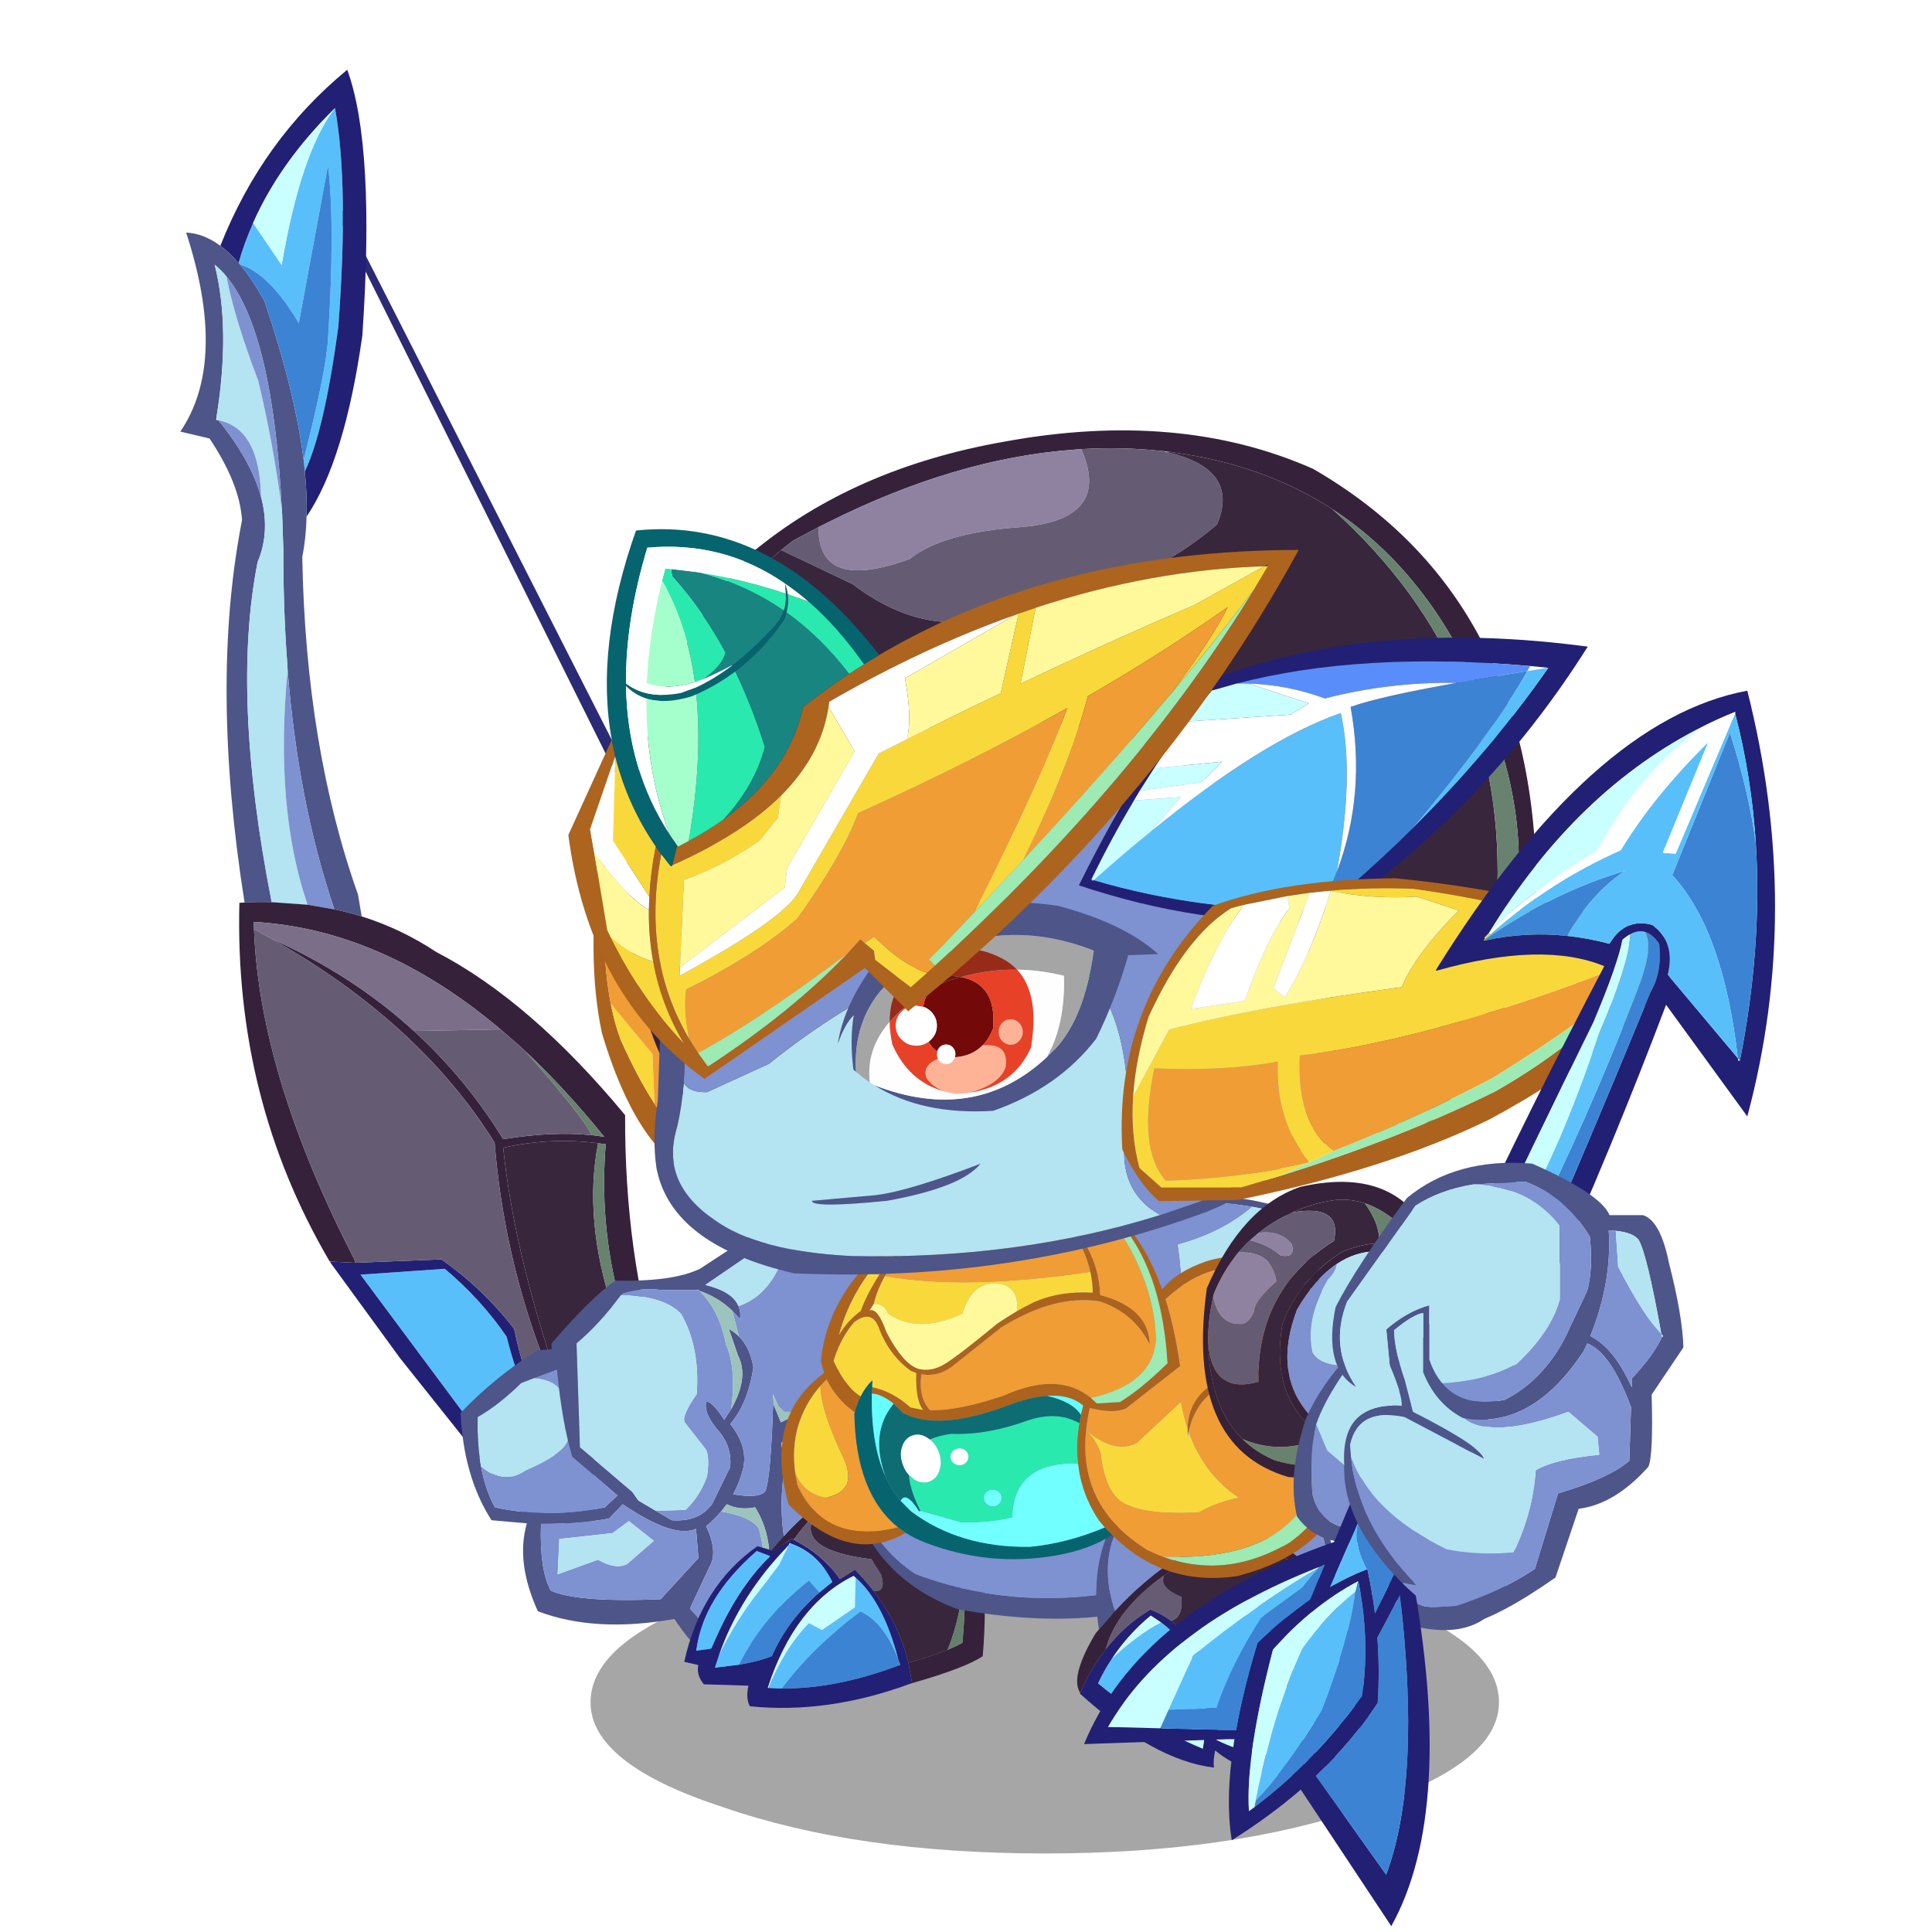 <svg xmlns:ffdec="https://www.free-decompiler.com/flash" xmlns:xlink="http://www.w3.org/1999/xlink" ffdec:objectType="frame" height="90" width="90" xmlns="http://www.w3.org/2000/svg"><use ffdec:characterId="23" height="187.1" transform="matrix(.5 0 0 .5 4.575 -1.75)" width="175.2" xlink:href="#a"/><defs><g id="a" transform="translate(-9.15 3.5)"><use ffdec:characterId="1" height="9.8" transform="matrix(1.525 0 0 2.874 55.02 144.518)" width="55.5" xlink:href="#b"/><use ffdec:characterId="3" height="463.95" transform="translate(16.8 6.5) scale(.32)" width="221.4" xlink:href="#c"/><use ffdec:characterId="5" height="106.45" transform="translate(63.75 125.05) scale(.32)" width="96.2" xlink:href="#d"/><use ffdec:characterId="7" height="125.95" transform="translate(78.45 110.5) scale(.32)" width="140.35" xlink:href="#e"/><use ffdec:characterId="9" height="88.8" transform="translate(100.35 137) scale(.32)" width="86.4" xlink:href="#f"/><use ffdec:characterId="11" height="111.95" transform="translate(72.8 111.2) scale(.32)" width="166.05" xlink:href="#g"/><use ffdec:characterId="17" height="245.75" transform="translate(52.95 40.1) scale(.32)" width="326.75" xlink:href="#h"/><use ffdec:characterId="19" height="359.7" transform="translate(101 64.35) scale(.32)" width="201.15" xlink:href="#i"/><use ffdec:characterId="22" height="106.25" transform="matrix(.226 .12 -.12 .226 97.71 -3.51)" width="235.35" xlink:href="#j"/></g><g id="m" fill-rule="evenodd"><path d="m47.3 40.95 167 328.7-4.45 2.2L45.7 42.2l1.6-1.25" fill="#1f1e6c" fill-opacity=".945"/><path d="m44.95 11.25.1-.05q4.05 22.5.95 63.65Q41.95 105 36.25 117l-.35-3.45q6.55-25.7 7.1-35.2 2.1-33.2 0-50.5L34.5 73.8q-8.45-14.35-17.15-17.15l-.4-.4q1.7-5.95 4.25-11.65l8.3 12.25q5.6-32.8 15.45-45.6m67.1 411.5q-12-4.3-12.7-8.9l-46.9-63.05L77 349.1q10.6 8.9 18 19.75 5.75 22.75 18.25 41l7.15 9.4v2.85l-1.3 1.35h-7.3l.25-.7" fill="#59bffa"/><path d="M45.05 11.2v-.05l-.1.1Q29.05 26.9 21.2 44.6q-2.55 5.7-4.25 11.65-2.6-3.05-5.3-5Q23.9 20.3 48.6 0q8.15 22.25 4.4 77.35-5.15 36.4-16.25 52.75.2-6.15-.5-13.1 5.7-12 9.75-42.15 3.1-41.15-.95-63.65m0-.05.05-.1h-.05v.1m5.9 336.2 25.05-1q12.2 8.55 21.2 20.25 5.7 27.65 23.2 49.9v2.75l-7.15-9.4q-12.5-18.25-18.25-41Q87.6 358 77 349.1l-24.55 1.7 46.9 63.05q.7 4.6 12.7 8.9l-9.5.75L64 375.15 43.7 347.3v-.3l7.25.35" fill="#222074"/><path d="m16.95 56.25.4.4Q21 61 24.5 67.35q8.9 26.35 11.4 46.2l.35 3.45q.7 6.95.5 13.1-.15 6.3-1.25 11.75 1 55.4 16.25 98.35l1.05 6.3q-3.9-1.2-7.95-2.05-10.55-31.1-13.6-69.65l-.15-2.4q-1.15-15.65-1.1-32.55l-.35-10.5-.1-1.5q-2.6-51.3-16.1-67.65-1.65-2-3.45-3.45 4.7 18.75.5 44.6l-.05.6.65.1q9.6 11.9 12.4 22.35l.3 1.15q2.2 9.5-1.3 17.8-7.7 38.9 4.1 99-3.9-.1-7.9.1-9.9-62.65-1.05-109.65l.3-1.65v-.3q-.8-10.6-9.45-23.5l-8.5-2Q13.9 84.9 1.7 47.4q5.1.25 9.95 3.85 2.7 1.95 5.3 5" fill="#4d5589"/><path d="M10.5 101.35q4.2-25.85-.5-44.6 1.8 1.45 3.45 3.45 2.25 11.95 9.25 30.4 4.3 17.85 6.85 37.25l.1 1.5.35 10.5q-.05 16.9 1.1 32.55l.15 2.4q-3.85 40.15 5.8 68.3l-10.45-.75q-11.8-60.1-4.1-99 3.5-8.3 1.3-17.8l-.3-1.15q-.4-19.95-12.4-22.35l-.6-.7" fill="#b4e3f1"/><path d="M44.95 11.25q-9.85 12.8-15.45 45.6L21.2 44.6q7.85-17.7 23.75-33.35" fill="#caffff"/><path d="M17.35 56.65q8.7 2.8 17.15 17.15L43 27.85q2.1 17.3 0 50.5-.55 9.5-7.1 35.2-2.5-19.85-11.4-46.2Q21 61 17.35 56.65" fill="#3c83d3"/><path d="M13.45 60.2q13.5 16.35 16.1 67.65Q27 108.45 22.7 90.6q-7-18.45-9.25-30.4m17.8 114.6q3.05 38.55 13.6 69.65l-7.8-1.35q-9.65-28.15-5.8-68.3M11.1 102.05q12 2.4 12.4 22.35-2.8-10.45-12.4-22.35" fill="#7e91d0"/><path d="M44.85 244.45q4.05.85 7.95 2.05 11.5 3.6 21.7 10.35 27.5 14.3 55 47.5-.15 40.4 10.05 73.5 1.8 4.05 4.2 7.75v1.85h-.65v5.5q-2.4-3.55-4.65-7.6-17.7-34.55-14.6-72.5l-2.2-.3q-13.85-1.8-27.65 1.3 3.1 30.1 16 68 4.7 10.8 10.4 19.8v3.85l-2.9-4.15q-22.25-42.35-26-89-21.9-35.05-65.05-59.4 23.7 10.6 41.55 26.9 15.1 13.75 26 31.5 14.65-2.35 25.8-1.15h.25l3.35.45q-11.25-13.9-22.8-24.75l-2-1.85-5.35-4.65Q58.7 250.2 21.4 248.1l.05 2.1q1.6 42.5 29.2 96.1l.3 1.05-7.25-.35-.2-.05-.05-.05Q15.7 299.65 17.2 242.55l1.5-.1q4-.2 7.9-.1l10.45.75 7.8 1.35" fill="#35223a"/><path d="m26.45 252.95-5-2.75-.05-2.1q37.3 2.1 71.85 31.3l-25.25.45q-17.85-16.3-41.55-26.9" fill="#7a6e89"/><path d="m21.45 250.2 5 2.75q43.15 24.35 65.05 59.4 3.75 46.65 26 89l2.9 4.15v11q-17.5-22.25-23.2-49.9-9-11.7-21.2-20.25l-25.05 1-.3-1.05q-27.6-53.6-29.2-96.1M68 279.85l25.25-.45 5.35 4.65 2 1.85q16.75 18.95 19.2 24.3-11.15-1.2-25.8 1.15-10.9-17.75-26-31.5" fill="#655c73"/><path d="M143.1 398.05v1.4h-22.7v2.2q-5.7-9-10.4-19.8-12.9-37.9-16-68 13.8-3.1 27.65-1.3-4.35 22.15 4.35 48.55l.25.75q7.4 22.05 16.85 36.2" fill="#38263d"/><path d="M119.8 310.2q-2.45-5.35-19.2-24.3 11.55 10.85 22.8 24.75l-3.35-.45h-.25m1.85 2.35 2.2.3q-3.1 37.95 14.6 72.5 2.25 4.05 4.65 7.6v5.1q-9.45-14.15-16.85-36.2l-.25-.75q-8.7-26.4-4.35-48.55" fill="#68826f"/><path d="m220.4 362.05.2.25-45.5 37.35-.05.2q.15 17.2-1.7 20.45 3.15 4.75 3.5 19-2.45 5.9-2.25 11.25-.8 3.25-5.5 6-6.05 3-9.25 7-5.75 2.7-16-12.5-23.1 4.1-39.75-2.25-6.5-14.25-3.2-25.6l-10.3-.9q-8.15-12.7-9-31.25Q92 380.2 104.1 372.8l4-.25v-1.75q11.25-13.1 18.5-18.25 16.95.35 24.75-3.5l32.15-21 6.55.3-37.2 25.45q7.9 1.9 9.65 6.15.75 1.7.45 3.8l-2.25-2.45-.55-.5q-3.9-3.55-9.05-5.3l-.35-.35-.15.15h-10.25q-6-.85-11.75 1l-.25.35q-6.25 8.5-13 14.15l1 30.25 15.25 13 1.75 2.5 5.05 3 4.7 2.75q7.85.6 11.75-4.75l5.25-10.75q.5-5.35-2.75-9.75-5.1-5.6-4.25-9.25 1.65-.3 5.25 5.25l2.05-3.15q5.25-9.25 1.95-15.6l-2.65-7.7q1.65.9 2.95 2.2l.4.4q2.85 3.15 3.8 8.6-1.6 10.5-6.75 16.5 5.25 6.5 3.75 13-.95 3.9-2.9 7.45 7.8 1.3 9.4-.95 1.55-3.75 2.25-25.5l.2.45 2.05 5.05 6.25-3.05q13.95-7.8 39.3-28.7M110.25 383.8l-.55-5.4-6.6 2.5-3.75 1.4q-6.35 6.3-12.75 10-.2 7.9.95 14.3 1.25 6.9 4.05 11.95 15.15 3.35 32 0l3.7-3.45-13.2-11.3-1.25-4.7q-1.6-6.7-2.6-15.3m47.2 35.95q-1.9 2.25-4.35 4.3 3.5 7.5 1 11.75l-5.75 12.25 8.75 9.75q7-3.2 12.25-9l.25-.8.4-1.5q4.2-17.15-2.65-27.95-4.6.9-8.25-.9l-1.65 2.1m-28.65-2.1-3.95 4.15q-9 1.7-19.85 1.55-.45 13.4 2.85 19.45 7.85 3.5 32 2.5l11-12-.7-8.5q-6.45 2.95-21.35-7.15" fill="#4d5589"/><path d="M192.55 328.6q33.35 3.85 28.15 33.2l-.3.25q-25.35 20.9-39.3 28.7h-5.3l-1.65-1.65-1.65-3.6.3 3.25-.2-.45q-.7 21.75-2.25 25.5-1.6 2.25-9.4.95 1.95-3.55 2.9-7.45 1.5-6.5-3.75-13 5.15-6 6.75-16.5-.95-5.45-3.8-8.6l-.4-.4-1.95-7.5 2.25 2.45q.3-2.1-.45-3.8 7.5-2.5 11.6-10.9 6.55-10.6 18.45-20.45m-32.15 61.3-2.05 3.15q-3.6-5.55-5.25-5.25-.85 3.65 4.25 9.25 3.25 4.4 2.75 9.75l-5.25 10.75q-3.9 5.35-11.75 4.75l-4.7-2.75 8.7-.25q4.25-4.1 6.25-9.75.8-5.3-.25-7.75l-6.25-8q-1-1.75 3.5-8.25 1-13.5-4.5-23.25-4.55-5.1-17.25-5.65v-.35q5.75-1.85 11.75-1h10.25l.5.2q5.8 5.45 7.75 15.55 3.1 7.05 1.55 18.85m-57.3-9 6.6-2.5.55 5.4q-2.1-2.45-7.15-2.9m9.75 18.2 1.25 4.7 13.2 11.3-3.7 3.45q-16.85 3.35-32 0-2.8-5.05-4.05-11.95 6.55 5.65 13.05 1.2 10.9-4.7 12.25-8.7m-2.45 28.65h-.05l-.5 10.3 11.75-4.25q5.1 2.95 8.5 1.25l7.75-6.75-7.25-5.75-4.75 3.5-15.45 1.7m18.4-10.1q14.9 10.1 21.35 7.15l.7 8.5-11 12q-24.15 1-32-2.5-3.3-6.05-2.85-19.45 10.85.15 19.85-1.55l3.95-4.15M170 446.5l-.4 1.5-.25.8q-5.25 5.8-12.25 9l-8.75-9.75 5.75-12.25q2.5-4.25-1-11.75 2.45-2.05 4.35-4.3 8.4 1.4 10.9 4.8 2.55 8.35 1.65 21.95" fill="#7e91d0"/><path d="m190.05 328.35 2.5.25q-11.9 9.85-18.45 20.45-4.1 8.4-11.6 10.9-1.75-4.25-9.65-6.15l37.2-25.45m-51.65 91.2-5.05-3-1.75-2.5-15.25-13-1-30.25q6.75-5.65 13-14.15h.25q12.7.55 17.25 5.65 5.5 9.75 4.5 23.25-4.5 6.5-3.5 8.25l6.25 8q1.05 2.45.25 7.75-2 5.65-6.25 9.75l-8.7.25m-35.3-38.65q5.05.45 7.15 2.9 1 8.6 2.6 15.3-1.35 4-12.25 8.7-6.5 4.45-13.05-1.2-1.15-6.4-.95-14.3 6.4-3.7 12.75-10l3.75-1.4m7.3 46.85 15.45-1.7 4.75-3.5 7.25 5.75-7.75 6.75q-3.4 1.7-8.5-1.25l-11.75 4.25.5-10.3h.05" fill="#b4e3f1"/><path d="m181.1 390.75-6.25 3.05-2.05-5.05-.3-3.25 1.65 3.6 1.65 1.65h5.3m-18.45-21.95q-1.3-1.3-2.95-2.2l2.65 7.7q3.3 6.35-1.95 15.6 1.55-11.8-1.55-18.85-1.95-10.1-7.75-15.55 5.15 1.75 9.05 5.3l.55.5 1.95 7.5m-5.2 50.95 1.65-2.1q3.65 1.8 8.25.9 6.85 10.8 2.65 27.95.9-13.6-1.65-21.95-2.5-3.4-10.9-4.8" fill="#9cc3bc"/></g><g id="n" fill-rule="evenodd"><path d="m66.35 99.3-.45.1q-24.05 8.9-46.8 6.6-1.25-2.3-.4-6l-13-.4Q3.45 96.8 4.1 94L0 93.05Q4.85 71 21.3 59.4l4.15 1.2.5.15 5.35-3.55.6.3q8.5 4.3 13.4 11.5l4.4-2.8q2.75 2.85 5.1 5.8l.25.35q7.5 9.7 10.2 20.95v.05l1.1 5.95M30.9 58.6l-.25-.1-.3.7Q16.2 73.65 10 91.45l-1.05 3.3 6.95-.85q5.9-1 9.6-2.5 4.6-10.45 13.85-18.55l3.75-3.05Q39 61.4 30.9 58.6M62.7 94l.2-.05-.6-1.6q-4.25-16.55-12.4-23.8l-.6-.5q-17.1 8.45-24.95 32.5l-.05.05.2.1v-.05l3.6.15h.3q15.75.2 34.3-6.8M7.15 89.35l.1.05.7-.3Q15 72 25 62.3l-3.9-1.5Q5.4 74.45 3.5 89.8l3.65-.45" fill="#222074"/><path d="m25.45 60.6 2.25-2.65 1.25-1.45Q40.4 43.9 54.5 38q3.75-1.1 7.3-1.45Q48.2 40 38.2 50q-3.35 3.4-6.3 7.5l-.6-.3-5.35 3.55-.5-.15m61.6 3.7q1 14-.15 27.1-4.8 3.35-20.5 7.85l-.05.05-1.1-5.95v-.05q7.05-2 11.4-3.7 2.45-1.05 4.05-1.9l.25-.15.05-.15q1.25-12.9.25-25.9l-.05-.5q-.9-11-3.45-22.1 3.2 1.35 6.2 3.5l.25.15.05.3q2 11 2.8 21.45" fill="#35223a"/><path d="M27.7 57.95q-5.75-26.75 11.2-45.5Q51.8-.35 75.6.05q-23.35.6-35.5 13.2-14.4 17.5-11.15 43.25l-1.25 1.45" fill="#4d5589"/><path d="M55.05 72.35 54.8 72q-2.35-2.95-5.1-5.8L45.3 69q-4.9-7.2-13.4-11.5 2.95-4.1 6.3-7.5-6.35 10.4 16.3 13.2l2.8 4.4q1.65 5.5-2.25 4.75" fill="#655c73"/><path d="M65.25 93.3q-2.7-11.25-10.2-20.95 3.9.75 2.25-4.75l-2.8-4.4Q31.85 60.4 38.2 50q10-10 23.6-13.45l.55-.05q8.1-.7 15.25 2.35l.15.05Q80.3 50 81.2 61l.05.5q.75 14.8-4.6 28.1-4.35 1.7-11.4 3.7" fill="#38263d"/><path d="M76.65 89.6q5.35-13.3 4.6-28.1 1 13-.25 25.9l-.05.15-.25.15q-1.6.85-4.05 1.9" fill="#667f6d"/><path d="M75.6.05 76.65 0Q102.6 13.7 94.1 54.85l-7.05 9.45q-.8-10.45-2.8-21.45l-.05-.3-.25-.15q-3-2.15-6.2-3.5l-.15-.05q-7.15-3.05-15.25-2.35l-.55.05q-3.55.35-7.3 1.45-14.1 5.9-25.55 18.5Q25.7 30.75 40.1 13.25 52.25.65 75.6.05" fill="#7e91d0"/><path d="M39.35 72.85Q30.1 80.95 25.5 91.4q-3.7 1.5-9.6 2.5 7.2-14.15 20.4-24.5l3.05 3.45m22.95 19.5.4 1.65q-18.55 7-34.3 6.8 9.1-12.1 22.9-22.4 6.85 3.15 11 13.95" fill="#3c83d3"/><path d="m30.35 59.2.55-.6q8.1 2.8 12.2 11.2l-3.75 3.05-3.05-3.45Q23.1 79.75 15.9 93.9l-6.95.85 1.05-3.3q4.95-10.4 12.05-19.3l5.65-7.35 2.65-5.6m-1.95 41.6h-.3l-3.6-.15Q29.25 89 36.3 81.8l3.8 2 9.6-6.6.2-8.65q8.15 7.25 12.4 23.8-4.15-10.8-11-13.95-13.8 10.3-22.9 22.4M7.15 89.35l-3.65.45q1.9-15.35 17.6-29l3.9 1.5Q15 72 7.95 89.1l-.7.3-.1-.05" fill="#59bffa"/><path d="M10 91.45q6.2-17.8 20.35-32.25l-2.65 5.6-5.65 7.35q-7.1 8.9-12.05 19.3m14.35 9.1Q32.2 76.5 49.3 68.05l.6.5-.2 8.65-9.6 6.6-3.8-2q-7.05 7.2-11.8 18.85l-.15-.1" fill="#caffff"/></g><g id="o" fill-rule="evenodd"><path d="M18.25 11.85Q7.2 22.5 3.4 53.45l-.65 4.4Q-2.7 97.2 21.4 113.05q36.9 13.85 79.7 0l2.3-.8q20.95-13.75 28.8-44 11.5-28.6-1.6-59.2-4.8-1.9-10.85-2.95l-.3-.05q-12.2-2.15-29.25-1l-18-4.4q7.8.75 16.4 2.4 31.75-1.95 45.2 6Q146.3 41 135 71.45q-5 25.45-23.6 42-29.9 18.4-77.75 9.75-25.2-9.35-31.85-35.35-5.15-22.6 4.4-57.2 4.35-12.35 12-18.8h.05" fill="#4d5589"/><path d="M101.1 113.05q-42.8 13.85-79.7 0Q-2.7 97.2 2.75 57.85l.65-4.4q3.8-30.95 14.85-41.6l.1-.1Q37.35-2.7 72.2.65l18 4.4q17.05-1.15 29.25 1-8.8 7.55-21.65 11 2.15 13.5-.25 24.7l.4.05 9.35 18.7 2.65 20.65-2 18.7-6.85 13.2" fill="#7e91d0"/><path d="m119.45 6.05.3.05q6.05 1.05 10.85 2.95 13.1 30.6 1.6 59.2-7.85 30.25-28.8 44l-2.3.8 6.85-13.2 2-18.7-2.65-20.65-9.35-18.7-.4-.05q2.4-11.2.25-24.7 12.85-3.45 21.65-11" fill="#b4e3f1"/></g><g id="p" fill-rule="evenodd"><path d="M6.35 46.3Q3.1 23.7 13.6 10.75q3-2.6 6.3-4.55Q4.2 20.55 11 40.95l-.1.1-4.55 5.25m60.3-38.1q10.45 10.5 8 28.95l-2.8-4.25q3.5-9.15-5.2-24.7" fill="#4d5589"/><path d="m74.65 37.15.15.25q4.75 8.3 6.05 19.45l-2.45-5.5-1.5-2.9q-9.5-22.7-27.9-29.7l-.25-.1Q34.6 24.1 25.3 30.6 11.55 40.2 8.35 52.05l-.55.75q-4 5.25-6.9 11.95-3.05-4.7 4.45-17.25l1-1.2 4.55-5.25.1-.1Q29.1 21.4 49.6 17q14.3 5.25 22.25 15.9l2.8 4.25" fill="#35223a"/><path d="M80.85 56.85 83.1 63q4.3 17.95 3 23.5-10.65 1.7-20-2.85.05 5.15-.5 5.1-15.95.75-25.4-7.25-.65 3.05-.35 5Q22.4 84.45.8 64.95l.1-.2q2.9-6.7 6.9-11.95l.55-.75q5.55-7.15 13-11.55 3.2 1.2 6.05 3.3 2.2 1.6 4.2 3.8Q38.35 39 51.1 35q3.55 2.35 6.45 7.55 4.65-5.35 9.3-7.05 5.65 5 10.05 12.95l1.5 2.9 2.45 5.5m-6.2-5.55-.4-.85q-3.4-6.45-8.15-11.7-6.15 3.8-7.05 6.8l.05.1q1.75 3.95 3.25 9.1 2.05 9.2 3 17.65l.65 8.45q7.7 3.45 16.85 2.4-.95-17.6-8.2-31.95M53.9 41.4q-1.3-2.3-2.8-4.15-8.5 2.7-16.35 9.9l-.25.25-1.7 1.6q2.9 3.5 5.3 8.25 3.1 11.9 2.6 20.25l-.1.95q11.5 5.7 21.25 3.8.75-16.05-3.1-29.05-2.05-6.8-4.8-11.7l-.05-.1m-23 9.25-.2-.25q-2.6-3.4-6.25-6.15l-3-2q-6.75 5.6-11.3 12.55-2.3 3.45-4.05 7.2 5.95 4.85 12.15 9.1 8.9 6 18.35 9.9 3.3-18.6-5.7-30.35" fill="#222074"/><path d="M65.35 72.4q-.95-8.45-3-17.65-1.5-5.15-3.25-9.1l-.05-.1q.9-3 7.05-6.8 4.75 5.25 8.15 11.7l.4.85q2.95 11.45 3.45 22.95-4.95 1-12.75-1.85m-11.45-31 .05.1q2.75 4.9 4.8 11.7 1.7 12.95-.4 23.55Q51.7 80 40.7 77.5q.5-8.35-2.6-20.25-2.4-4.75-5.3-8.25l1.7-1.6.25-.25Q44.3 42.6 53.9 41.4m-29.45 2.85Q28.1 47 30.7 50.4l.2.25q3.75 13.45 2.45 24.85-6.05.25-15.1-4.4-6.2-4.25-12.15-9.1 1.75-3.75 4.05-7.2 7.45-7 14.3-10.55" fill="#59bffa"/><path d="M74.65 51.3q7.25 14.35 8.2 31.95Q73.7 84.3 66 80.85l-.65-8.45q7.8 2.85 12.75 1.85-.5-11.5-3.45-22.95m-39.9-4.15q7.85-7.2 16.35-9.9 1.5 1.85 2.8 4.15-9.6 1.2-19.15 5.75m24 6.05q3.85 13 3.1 29.05-9.75 1.9-21.25-3.8l.1-.95q11 2.5 17.65-.75 2.1-10.6.4-23.55m-34.3-8.95Q17.6 47.8 10.15 54.8q4.55-6.95 11.3-12.55l3 2m-6.2 26.85q9.05 4.65 15.1 4.4 1.3-11.4-2.45-24.85 9 11.75 5.7 30.35-9.45-3.9-18.35-9.9" fill="#caffff"/><path d="M25.3 30.6q9.3-6.5 23.45-11.95l.25.1q18.4 7 27.9 29.7-4.4-7.95-10.05-12.95-4.65 1.7-9.3 7.05-2.9-5.2-6.45-7.55-12.75 4-19.5 12.6-2-2.2-4.2-3.8 3.6-1.1 2.95-7.05-6.5-2.6-5.05-6.15" fill="#38263d"/><path d="M25.3 30.6q-1.45 3.55 5.05 6.15.65 5.95-2.95 7.05-2.85-2.1-6.05-3.3-7.45 4.4-13 11.55Q11.55 40.2 25.3 30.6" fill="#655c73"/><path d="M19.9 6.2q15.7-9.5 37.7-4.45 5.3 2.7 9.05 6.45 8.7 15.55 5.2 24.7Q63.9 22.25 49.6 17 29.1 21.4 11 40.95 4.2 20.55 19.9 6.2" fill="#7e91d0"/></g><g id="q" fill-rule="evenodd"><path d="M28.5 23.65q5.3-8.1 13.9-15.35-8.25 8.35-12.25 15.7-2.35 4.25-3.25 8.15L25.7 34q2.35-.8 4.85 6.25Q35.3 49.45 39.8 51q3.8 1 7.7-1.35 3.9-2.35 15.3-11.75l.05-.05q3-2 5.7-3.6 2.55-1.45 4.8-2.55 7.75-3.45 17.3-2.85-.05-3.05-.7-6.05-2.35-10.45-11.85-20 14.3 11.9 14.7 26.75 14.15 3.7 14.45 14.4-4.55-9.2-14.55-12.55-13.2-2.1-28.85 7.7l-14 11.15q-4.3 3.25-9.1 2.35-.9 6.9 2.55 10.5h.05q8.3.15 21.3-4.25 15.95-7.15 25.4.6l.05.05 1.75 1.6 6.7-.4q6-3.65 13.55-11l.3-.25Q110.45 15.95 91.65 2l.15-.2q12.5 7.7 19.05 26.1 4.2-5.2 12.95-8.2 15.45-4.85 29.7 7.75 17.2 22.15 10.85 57.1-5.3 20.05-31.7 26.85-21.15 3.1-36.3-11.95l-.1-.05-2.1-2.2-1.75-2.05q-5.1-7.7-6.05-16.6-.65-5.65.4-11.7l.4-2.05.05-.4.65-2.65Q84 58.45 77.4 58.9q-5.2.35-12.15 3.05-19.5 7.2-29.75 2l-2.85-2.75q-3.4-2.8-6.3-2.95l.05-1.9q6.1 1.3 11.15 5.9l3.7.75q-2.25-2.8-2-10.75l-1.55-.6Q31.25 47 28.25 38.8q-2.05-5.05-7-1.4-3.9 4.5-5.9 10.85l-.3.5.2.1q3.5 7.6 7.85 10.2-1.05 2.05-1.75 4.65-5.6-4.1-8.2-9.65L11.6 55.7l-.2.2Q2 66.75 4.05 81.45l.6 3.4q8.05 17.65 29.3 12.3l2.25 1.6Q19.8 108.4 2.1 90.5q-7.25-25.45 10.35-38.25l-.95-3.4q2.35-24.25 29.3-40.9l.55-.35v.05q-9.65 6.95-15.8 15.4-6.15 8.3-8.8 18.15 2.6-4.35 6.35-7 2.05-5.45 5.4-10.55m89.75 44.7q.35-11.65 13.8-15.75 8.15-2.55 18.6-.6 10.1 2.55 12.2 6.15-4.1-29.35-21.35-35.3-15.8-4.95-29.65 7.9 2.7 8.65 4.25 19.5l-15.75 12.3q-3.65 1.65-10.55-.1-.8 3.45-1.1 6.75-2.2 22.05 17.65 34.45v.05l3.6 1.6 1.2.45q18.35 6.7 36.65-4.05 16.95-12.15 15.9-35l-.05-1.5-.35-3.3q-4.05-6.3-15.8-8.75-10.25-1.2-19.45 2.85-7.65 4.5-9.45 13.35l-.35-.05v-.95" fill="#ac631e"/><path d="m25.55 23.05 2.95.6q-3.35 5.1-5.4 10.55-3.75 2.65-6.35 7 2.65-9.85 8.8-18.15m4.6.95q23.4 4.2 59.8-1.2.65 3 .7 6.05-9.55-.6-17.3 2.85-2.25 1.1-4.8 2.55.7-6-3.75-7.7-8.85-2.2-12.15 8.45-12.9 5.9-21.55 0-1.25-3.05-4.2-2.85.9-3.9 3.25-8.15m-14.8 24.25q2-6.35 5.9-10.85 4.95-3.65 7 1.4 3 8.2 9.45 12.85l1.55.6Q39 60.2 41.25 63l-3.7-.75q-5.05-4.6-11.15-5.9l.1-1.95q-2 1.85-3.4 4.65-4.35-2.6-7.85-10.2l.1-.6m-11.3 33.2Q2 66.75 11.4 55.9q-.1 7.05 7.25 22.35 3.15 8.55-5.7 10.3-6.4-1.05-8.9-7.1m114.2-13.1v.95l.1 1.55.25-1.5q4.35 12.3 14.6 19.2-6.6 1.4-11.7 4.3-19.5.95-24.1-4.55-3.5-3.9-4.45-12.6-.95-3.2-3.9-6.5 8.35 6.7 14.45 3.35l12.85-11.95q.7 4.1 1.9 7.75" fill="#f9d83c"/><path d="m28.5 23.65-2.95-.6q6.15-8.45 15.8-15.4l.1-.1 3.6-1.45 1.05-.35Q60.35.4 74.7.05l.5-.05 15.1 1.05.6.45.75.5q14.55 16.85 17.05 35.4l.4 4.7q-.6 13.35-19 17.4l-.05-.05q-9.45-7.75-25.4-.6-13 4.4-21.3 4.25h-.05q-3.45-3.6-2.55-10.5 4.8.9 9.1-2.35l14-11.15q15.65-9.8 28.85-7.7 10 3.35 14.55 12.55-.3-10.7-14.45-14.4Q92.4 14.7 78.1 2.8q9.5 9.55 11.85 20-36.4 5.4-59.8 1.2 4-7.35 12.25-15.7-8.6 7.25-13.9 15.35m5.45 73.5q-21.25 5.35-29.3-12.3l-.6-3.4q2.5 6.05 8.9 7.1 8.85-1.75 5.7-10.3-7.35-15.3-7.25-22.35l.2-.2 1.55-1.65q2.6 5.55 8.2 9.65l-.1.3q.4 23.3 12.7 33.15m77.2 8.6-1.2-.45-3.6-1.6v-.05Q86.5 91.25 88.7 69.2q.3-3.3 1.1-6.75 6.9 1.75 10.55.1l15.75-12.3q-1.55-10.85-4.25-19.5 13.85-12.85 29.65-7.9 17.25 5.95 21.35 35.3-2.1-3.6-12.2-6.15-10.45-1.95-18.6.6-13.45 4.1-13.8 15.75-1.2-3.65-1.9-7.75L103.5 72.55q-6.1 3.35-14.45-3.35 2.95 3.3 3.9 6.5.95 8.7 4.45 12.6 4.6 5.5 24.1 4.55 5.1-2.9 11.7-4.3-10.25-6.9-14.6-19.2 1.8-8.85 9.45-13.35 9.2-4.05 19.45-2.85 11.75 2.45 15.8 8.75l.35 3.3.05 1.5q-4.9 18.8-16.05 29.3-11.3 10.65-36.5 9.75" fill="#f09d36"/><path d="M90.1 59.5q18.4-4.05 19-17.4l-.4-4.7Q106.2 18.85 91.65 2q18.8 13.95 20.75 47.45l-.3.25q-7.55 7.35-13.55 11l-6.7.4-1.75-1.6m73.6 7.2q1.05 22.85-15.9 35-18.3 10.75-36.65 4.05 25.2.9 36.5-9.75 11.15-10.5 16.05-29.3" fill="#9deab3"/><path d="M26.9 32.15q2.95-.2 4.2 2.85 8.65 5.9 21.55 0 3.3-10.65 12.15-8.45 4.45 1.7 3.75 7.7-2.7 1.6-5.7 3.6l-.05.05q-11.4 9.4-15.3 11.75Q43.6 52 39.8 51q-4.5-1.55-9.25-10.75-2.5-7.05-4.85-6.25l1.2-1.85" fill="#fff99b"/><path d="m26.4 56.35-.05 1.9q-.3 14.55 3.9 24 1.8 4.1 4.45 7.2l3.1 3.1q14.15 10.6 34.6 10.3 10.9-1.05 21.75-5.65l2.1 2.2q-6.55 4.3-16.45 6-19.3 3.3-37.7-3.7-3.2-1.2-5.9-2.95l-2.25-1.6Q21.65 87.3 21.25 64l.2-.2-.1-.1q.7-2.6 1.75-4.65 1.4-2.8 3.4-4.65l-.1 1.95" fill="#06646f"/><path d="M86.35 78.55q.95 8.9 6.05 16.6l1.75 2.05q-10.85 4.6-21.75 5.65-20.45.3-34.6-10.3l-3.1-3.1q1.55-3 5.3 2.9l.35.2.1-.2 11.9 3.35q8.6.15 14.85-1.45.35-16.1 19.15-15.7M61.55 91.1q-1.1 0-1.85-.75-.75-.7-.75-1.7t.75-1.75q.75-.7 1.85-.7t1.85.7q.75.75.75 1.75t-.75 1.7q-.75.75-1.85.75" fill="#72ffff"/><path d="M86.75 66.85q-1.05 6.05-.4 11.7-18.8-.4-19.15 15.7-6.25 1.6-14.85 1.45l-11.9-3.35Q37.4 86.3 37.1 81.9l1.65 1.4q2.3 1.35 4.45.5 2.15-.85 2.85-3.35.8-2.55-.25-5.3-.9-2.25-2.6-3.55 2.6-1.15 6.3-1.65 10.35.45 22.55-4 8.35-2.7 14.7.9M53.7 78.35q.75-.7.75-1.7t-.75-1.75q-.75-.7-1.85-.7t-1.85.7q-.75.75-.75 1.75t.75 1.7q.75.75 1.85.75t1.85-.75m7.85 12.75q1.1 0 1.85-.75.75-.7.75-1.7t-.75-1.75q-.75-.7-1.85-.7t-1.85.7q-.75.75-.75 1.75t.75 1.7q.75.75 1.85.75" fill="#2ae9af"/><path d="m32.65 61.2 2.85 2.75q10.25 5.2 29.75-2 6.95-2.7 12.15-3.05 7.35 1.7 9.8 5.5l-.05.4-.4 2.05q-6.35-3.6-14.7-.9-12.2 4.45-22.55 4-3.7.5-6.3 1.65l-.8-.55q-2.25-1.4-4.4-.55-2.15.85-2.9 3.4-.75 2.5.35 5.25.6 1.6 1.65 2.75.3 4.4 3.35 10.45l-.1.2-.35-.2q-3.75-5.9-5.3-2.9-2.65-3.1-4.45-7.2-4.55-12.6 2.4-21.05" fill="#0d6d73"/><path d="M26.35 58.25q2.9.15 6.3 2.95-6.95 8.45-2.4 21.05-4.2-9.45-3.9-24m51.05.65q6.6-.45 10.45 2.85l-.65 2.65q-2.45-3.8-9.8-5.5" fill="#6ff"/><path d="M53.7 78.35q-.75.75-1.85.75T50 78.35q-.75-.7-.75-1.7T50 74.9q.75-.7 1.85-.7t1.85.7q.75.75.75 1.75t-.75 1.7M37.1 81.9q-1.05-1.15-1.65-2.75-1.1-2.75-.35-5.25.75-2.55 2.9-3.4 2.15-.85 4.4.55l.8.55q1.7 1.3 2.6 3.55 1.05 2.75.25 5.3-.7 2.5-2.85 3.35-2.15.85-4.45-.5l-1.65-1.4" fill="#fff"/></g><g id="r" fill-rule="evenodd"><path d="M12.35 166.9q1.1 5.65 2.8 10.3 4.95 11.15 9.95 18.85 8.35 13.05 16.75 16.35l-5.8 4.3q-16.4-8.15-26.25-41.15-4.75-22.1-.35-54.35 21.55 12.25 37.75 29 16.8 21 18.65 34l-1.2 2q-4.4-15.25-17.8-32.65-19.15-19.15-35.7-28.7-2 25.45 1.2 42.05" fill="#ac631e"/><path d="M25.1 196.05q-5-7.7-9.95-18.85-1.7-4.65-2.8-10.3l12.15 14.65.6 14.5" fill="#f9d83c"/><path d="M12.35 166.9q-3.2-16.6-1.2-42.05 16.55 9.55 35.7 28.7 13.4 17.4 17.8 32.65l-.1.15q-9.9 15.7-22.7 26.05-8.4-3.3-16.75-16.35l-.6-14.5-12.15-14.65" fill="#f09d36"/><path d="m149.35 5.45-2.7.2q-34 2.6-70.8 21l-3 1.5-7.5 4-3.4 2.7Q39.3 53.95 26.4 94.2q-4.15 15.55-4.9 30.8-1.6 32.55 12.25 63.9l.2.25q23.65 31.9 59.55 44.4l9.35 2.85v1.2h-7.8l-1.55-.6q-32.25-12.9-58.1-40.8-17-21.25-18.5-65 1.55-57.8 36.25-95.25l.25-.3q29.5-24.6 73.4-32.35 51.05-9.4 90.05 7.9 65.4 37.8 65 124-6.45 40.55-30.85 66.35h-4.55l2.9-2.85q40.65-52.85 21-109.5-15.7-45.35-47.95-66.3-20-12.95-46.3-16.5l-1.25-.2-.5-.05-1.5-.15q-11.55-1.25-23.5-.55" fill="#35223a"/><path d="m72.85 28.15 3-1.5q36.8-18.4 70.8-21l2.7-.2q8.9 20.25-16.9 22.65-23.35 1.55-33 9.3-26.85 9.85-26.6-9.25" fill="#8f82a1"/><path d="M149.35 5.45q11.95-.7 23.5.55l1.55.35q21.3 5 14.45 21.05-24.6 21-62.4 25.7-21.85 8.25-43.7-8.35l-20.8-9.9 3.4-2.7 7.5-4q-.25 19.1 26.6 9.25 9.65-7.75 33-9.3 25.8-2.4 16.9-22.65" fill="#655c73"/><path d="M176.1 6.4q26.3 3.55 46.3 16.5 51.45 46.1 47.95 114.3-5.4 35.9-26 60l-7.95 7.05-8.15 2-10.7 2-13.95 4-8 4-11.35 4.65-4.65 1.35-8.7 3.95-4 2.75-6.65.65-9.3 3.3h-11.4l-14 3.35h-22.7v.15l-9.35-2.85q-35.9-12.5-59.55-44.4l-.2-.25Q19.9 157.55 21.5 125q.75-15.25 4.9-30.8 12.9-40.25 35.55-59.35l20.8 9.9q21.85 16.6 43.7 8.35 37.8-4.7 62.4-25.7 6.85-16.05-14.45-21.05l-.05-.2 1.75.25" fill="#38263d"/><path d="M222.4 22.9q32.25 20.95 47.95 66.3 19.65 56.65-21 109.5l-2.9 2.85h-4.85v2.7h-5.2l7.95-7.05q20.6-24.1 26-60 3.5-68.2-47.95-114.3" fill="#68826f"/><path d="M33.6 189.9q1.55 2.95 6.8 2.75l18-8.25q42.4-33.85 77.7-33.5 27.1 4.2 27 50-4.9 19.5 9.2 27.55-41.35 12.95-89.65 11.95-27.35-1.35-40-10.5-16-10.85-11-27 1.4-5.85 1.95-13" fill="#b4e3f1"/><path d="M50.2 110q-15.9 17.5-17.95 41.9l-.1 1q2.6 21.55 1.45 37-.55 7.15-1.95 13-5 16.15 11 27 12.65 9.15 40 10.5 48.3 1 89.65-11.95l11.8-4.05q26.95-11 31.5-29.5 9.1-35.75-13.5-77.45 4.75 6 8.7 13.05l7.2 20.85q7.05 20.55 2.1 45.05-7.1 20.05-34 31-56.25 20.9-120.45 18-34-7.9-39.5-28.5l-.45-1.9q-1.4-9.05.35-19.8l1.5-43.35q3-23.7 22.65-41.85" fill="#4d5589"/><path d="M50.2 110q5.15-4.75 11.45-9.1 40.75-21.6 92.5-14 29.8 7.8 47.95 30.55 22.6 41.7 13.5 77.45-4.55 18.5-31.5 29.5l-11.8 4.05q-14.1-8.05-9.2-27.55.1-45.8-27-50-35.3-.35-77.7 33.5l-18 8.25q-5.25.2-6.8-2.75 1.15-15.45-1.45-37l.1-1Q34.3 127.5 50.2 110" fill="#7e91d0"/><path d="m83.75 186.75-.75-.65q-1.1-8.6.1-15.85-2.65 2.6-4.65 8.4 1.6-10.3 8.75-20.65l.4-.75 1.75-2.8q19.2-21.15 53.35-16 19.35 5.2 29 14l-8.7.35q-3.6 12.7-9.3 24.3-11.1 14.4-30 21-20.65 1.3-34.6-7.45 29.25 11.35 50.2-8.15l2.7-2.7q8.3-9 11-28.35-25.95-10.15-50 2.35-20.45 10.75-19.25 32.95m5.75 35.9q9.6-1.15 30.5-9.15-5.55 6.9-27.2 10.8-22.05 2.2-21.85 0l18.55-1.65" fill="#4d5589"/><path d="M87.8 189.85q-2.1-1.45-4.05-3.1-1.2-22.2 19.25-32.95 24.05-12.5 50-2.35-2.7 19.35-11 28.35l-2.7 2.7q5.4-9.45 5-23.7-6.9-1.7-13.65-1.8-1.35-1.4-3-2.5-11.4-6.85-22.8 0l-1.6.85q-9.8 5.6-9.7 16.85-6.95 8.05-5.75 17.65" fill="#a5a5a5"/><path d="m105.4 162.8 2.9-1.65q3-1.2 6-2 10.55 2.05 9.35 15-1.2 3-3.05 4.9-3.05 3.1-7.95 3.45h-.05l.1-.85q0-1.2-.8-2.05-.8-.8-1.9-.8-1.1 0-1.9.8-.5.55-.7 1.25-1.55-1.1-2.5-2.85l.65-.6q1.75-1.7 1.75-4.1 0-2.4-1.75-4.15-1-.95-2.2-1.35.4-2.95 2.05-5" fill="#730909"/><path d="m89.1 190.65-1.3-.8q-1.2-9.6 5.75-17.65.05 3.1.8 6.6 4.75 10.75 14.95 13.6l.8.2 2.9.55 3.65-.3.2-.05q12.7-1.9 17.8-13 2.7-15.55-4-22.8 6.75.1 13.65 1.8.4 14.25-5 23.7-20.95 19.5-50.2 8.15" fill="#fefefe"/><path d="M120.6 179.05q7.65-.8 6.75 6.25-1.75 5.15-10.5 7.5l-.2.05-3.65.3-2.9-.55-.8-.2q-3.7-1.5-5.15-4.1-.95-3.55 3.45-5.35l.5.7q.8.85 1.9.85 1.1 0 1.9-.85l.7-1.15h.05q4.9-.35 7.95-3.45m8.2-7.6q1.45 0 2.45 1.05 1.05 1.1 1.05 2.65 0 1.55-1.05 2.6-1 1.1-2.45 1.1-1.45 0-2.5-1.1-1-1.05-1-2.6t1-2.65q1.05-1.05 2.5-1.05" fill="#ffb396"/><path d="M104.9 178q-1.55 1.15-3.6 1.15-2.5 0-4.25-1.75-1.75-1.7-1.75-4.1 0-2.4 1.75-4.15 1.75-1.7 4.25-1.7l2.05.35q1.2.4 2.2 1.35 1.75 1.75 1.75 4.15 0 2.4-1.75 4.1l-.65.6m2.5 2.85q.2-.7.7-1.25.8-.8 1.9-.8 1.1 0 1.9.8.8.85.8 2.05l-.1.85-.7 1.15q-.8.85-1.9.85-1.1 0-1.9-.85l-.5-.7q-.3-.6-.3-1.3l.1-.8" fill="#fff"/><path d="M114.3 159.15q8.05-2.25 16.35-2.15 6.7 7.25 4 22.8-5.1 11.1-17.8 13 8.75-2.35 10.5-7.5.9-7.05-6.75-6.25 1.85-1.9 3.05-4.9 1.2-12.95-9.35-15M93.55 172.2q1.45-1.7 3.25-3.3 3.6-3.2 8.6-6.1-1.65 2.05-2.05 5l-2.05-.35q-2.5 0-4.25 1.7-1.75 1.75-1.75 4.15 0 2.4 1.75 4.1 1.75 1.75 4.25 1.75 2.05 0 3.6-1.15.95 1.75 2.5 2.85l-.1.8q0 .7.3 1.3-4.4 1.8-3.45 5.35 1.45 2.6 5.15 4.1-10.2-2.85-14.95-13.6-.75-3.5-.8-6.6m35.25-.75q-1.45 0-2.5 1.05-1 1.1-1 2.65 0 1.55 1 2.6 1.05 1.1 2.5 1.1t2.45-1.1q1.05-1.05 1.05-2.6t-1.05-2.65q-1-1.05-2.45-1.05" fill="#e74227"/><path d="m114.3 159.15-2.65-.35q-4.15 1.3-6.25 4-5 2.9-8.6 6.1-1.8 1.6-3.25 3.3-.1-11.25 9.7-16.85l1.6-.85q11.4-6.85 22.8 0 1.65 1.1 3 2.5-8.3-.1-16.35 2.15" fill="#962b19"/><path d="M105.4 162.8q2.1-2.7 6.25-4l2.65.35q-3 .8-6 2l-2.9 1.65" fill="#69140e"/><path d="m285.25 69.1-5.25-.5q-49.15-4.3-85.4 5.1l-6.9 1.95-.3.05q-3.7 4.35-7.25 9.05l-.2.25q-4.85 6.4-9.4 13.4l-.2.3-3.95 6.2-1.7 2.85-.1.2q-6.4 10.7-12.3 22.8l.3.45.4-.25q30.9 9.1 65.6 8.8h.7q13.7-11.25 25.85-23.25 22.75-22.45 40.15-47.35v-.05h-.05m-136.6 63.35q20.15-40.75 39.25-60.2 47.25-17.5 108.9-9.3-30.35 48.2-77.5 80.15-35.3 1.2-70.65-10.65" fill="#222074"/><path d="M245.15 116.5q-12.15 12-25.85 23.25l-.55-.25q2.9-5.45 5-11 8.6-22.75 4-48 8.4-3 30.9-7l20.6-3.45q-9.95 17.7-34.1 46.45" fill="#3c83d3"/><path d="m279.25 70.05 6-.95.05.05q-17.4 24.9-40.15 47.35 24.15-28.75 34.1-46.45m-60.65 69.7q-34.7.3-65.6-8.8 8.6-7.7 16.65-14.2l.2-.2Q202.3 90.1 224.9 82.3q4 18-1.15 46.2-2.1 5.55-5 11l-.15.25" fill="#59bffa"/><path d="m280 68.6-.75 1.45-20.6 3.45q-19.7-.3-38.35 4.55-10.8-4-22.35-4.35h-3.35q36.25-9.4 85.4-5.1" fill="#598efa"/><path d="m164.7 107.75 1.7-2.85 17.9-2.45 6-6-19.75 1.95q4.55-7 9.4-13.4l.2-.25 30.15-2 5.3-3.3-17.65-5.75q11.55.35 22.35 4.35 18.65-4.85 38.35-4.55-22.5 4-30.9 7 4.6 25.25-4 48 5.15-28.2 1.15-46.2-22.6 7.8-55.05 34.25l8.45-9.8-13.6 1" fill="#fff"/><path d="M152.3 130.75q5.9-12.1 12.3-22.8l.1-.2 13.6-1-8.45 9.8-.2.2q-8.05 6.5-16.65 14.2l-.7-.2m14.1-25.85 3.95-6.2.2-.3 19.75-1.95-6 6-17.9 2.45m13.75-20.15q3.55-4.7 7.25-9.05l.3-.05 6.9-1.95h3.35l17.65 5.75-5.3 3.3-30.15 2" fill="#caffff"/><path d="m13.6 95.05-7.25 21.1 1.2 6.85 3.8 22.5 1 2.1q8.9 17.95 21.3 30.9-6.6-11-8.9-23.65l-.05-.2q-1.35-7.3-1.25-15.1l.1-3.1.05-.65q.35-7.15 1.85-14.65l1.6 2.25q-5.75 30.25 8.15 53.75l2.6 4.1 2.75 3.8.15.1q24.25-15.85 40.4-32.7l.75-.8 3.15-3.5 1.25 1.05.05.05 2.7 2.25.35 2.65 10.35 8 4.75-4.2 2.3-2.1Q165.3 102.4 199.8 46.1l.15-.3 3.75-6.3-.35-.4-.75.45q-32.75 1-66.55 12.1l-4.95 1.7-1.1.4Q103.3 63.2 75.95 79l-.1.9-.1.55q-2.1 14-13.5 25.6l-.3.3Q50.6 117.6 30.25 126.6l1.35-5.5.35.1 3.1-1.65q5.45-2.95 10.05-6.2 19.1-13.7 23.25-32.85 6.55-5.1 13.4-9.65l.2-.1Q84 69.4 86.1 68.1v-.05l4.4-2.65q51.75-30.55 122.15-30.6-41.45 76.05-113.3 134l-.35.35-12.65-12.65-46.7 32.3q-33.5-24-39.65-71l12.65-27.75 1 4.8-.05.2" fill="#ac641f"/><path d="m13.65 94.85-1-4.8Q7.7 63.1 19.7 29.15q39.7-4.2 70.8 36.25l-4.4 2.65v.05q-7.65-10.9-16.2-18.3-3.2-2.75-6.75-5.2l-.2-.15Q45.05 32.15 23 34.15q-6.4 21.3-6.2 39.5 2.6 2.05 5.95 2.85 4.4 1.05 10.05-.05l4.25-1.55q5.2-2.35 10.65-6.45l.05-.05.55-.4q5.8-4.55 11.9-11.2 1.75-2 2.55-4.35.75-2.3.55-4.95l-.2-2.8q.65 1.6.8 3 .3 2.5-.35 5.3l-.7 2.1q-6.2 9.05-14.25 15.1-5.3 3.95-11.35 6.65l-1.45.6q-7.6 2.3-13.05.65-3.4-1.05-5.95-3.65.4 24.4 12.7 43.2l.4.6 1.75 2.55-.05.3-1.35 5.5-.55.2-2.65-3.4-1.6-2.25Q17.2 109.1 13.7 95.1l-.05-.25" fill="#06646f"/><path d="M81.75 70.85q-6.85 4.55-13.4 9.65-4.15 19.15-23.25 32.85 9.25-10.05 12.1-21.2-3.75-11.85-8.6-21.95 8.05-6.05 14.25-15.1l.7-2.1q10 7.15 18.2 17.85m-34.1-2.5q-4.4 2.4-8.2 3.95 5.4-3.85 6.3-7.65-6.8-12.55-15.55-22.2l-.25-2.1 7.5.9.95.15q13.25 3.4 24.35 11.05-.8 2.35-2.55 4.35-6.1 6.65-11.9 11.2l-.65.35" fill="#198581"/><path d="M86.1 68.1q-2.1 1.3-4.15 2.65l-.2.1q-8.2-10.7-18.2-17.85.65-2.8.35-5.3l6 2.1q8.55 7.4 16.2 18.3m-41 45.25q-4.6 3.25-10.05 6.2 4.1-23.8 2.2-42.7 6.05-2.7 11.35-6.65 4.85 10.1 8.6 21.95-2.85 11.15-12.1 21.2M39.45 72.3l-.85.3-1.75.65q-2.3-16.8-9.55-29.5l.2-.85.7-2.65v-.05l1.75.15.25 2.1q8.75 9.65 15.55 22.2-.9 3.8-6.3 7.65M38.4 41.4q12.1 1.9 24.9 6.1.2 2.65-.55 4.95Q51.65 44.8 38.4 41.4" fill="#2ae9af"/><path d="m7.55 123-1.2-6.85 7.25-21.1.1.05-.7 24.35 10.6 16.35-.05.65-.1 3.1q-6.3-3.35-15.9-16.55m68.2-42.55.1-.55.1-.9Q103.3 63.2 130 53.75l-32 18.4q2.1 11.15.65 17.75l-8.3 4.2L67 134.45q-4.35 7.85-34.65 24.35l.15-2.45L63 133.1l.7-5.65 19.65-34-7.6-13m-12.8-36 .15.25.05-.1q3.55 2.45 6.75 5.2l-6-2.1q-.15-1.4-.8-3l.2 2.8q-12.8-4.2-24.9-6.1l-.95-.15-7.5-.9-1.75-.15v.05l-.7 2.65-.2.85Q23.5 59.2 22.85 73.5v.1q6 2.15 14-.35l1.75-.65.85-.3q3.8-1.55 8.2-3.95l.05.1q-5.45 4.1-10.65 6.45l-4.25 1.55q-5.65 1.1-10.05.05-3.35-.8-5.95-2.85-.2-18.2 6.2-39.5 22.05-2 39.95 10.3m-33.45 73.2q-12.3-18.8-12.7-43.2 2.55 2.6 5.95 3.65-.2 21.1 6.75 39.55" fill="#fff"/><path d="m35.05 119.55-3.1 1.65-.3-.4-1.75-2.55-.4-.6Q22.55 99.2 22.75 78.1q5.45 1.65 13.05-.65l1.45-.6q1.9 18.9-2.2 42.7m1.8-46.3q-8 2.5-14 .35v-.1q.65-14.3 4.45-29.75 7.25 12.7 9.55 29.5" fill="#a5ffcc"/><path d="M30.25 126.6q20.35-9 31.7-20.25L61 112.8l-5.35 6.65q-11 7.7-22 11.35l-1.15 25.55-.15 2.45q30.3-16.5 34.65-24.35L90.35 94.1l8.3-4.2q13.6-6.9 27.25-13.4l5.2-23.15 4.95-1.7-4.4 22.1Q157 61.7 182.35 50.8l20.25-11.25 1.1-.05-3.75 6.3-.15.3q-10.3 13.8-24.45 30.7 12.2-16.35 16.65-25.35-18.9 13.3-40.75 25.95-5.3 20.25-18.8 47.65l-14.4 15.4q19.65-39.1 27.2-59.6-28.1 15.8-60.9 30.6-4.45 12.2-17.7 30.7-11.7 10.35-32.35 20.65-.8 6.2.9 14.35-13.9-23.5-8.15-53.75l2.65 3.4h.05l.4.1.1-.3m74.2 31.35-4.75 4.2-10.35-8-.35-2.65-2.7-2.25 2.7-1.8q8.35 8.15 15.45 10.5m-79-36.8q-1.5 7.5-1.85 14.65L13 119.45l.7-24.35q3.5 14 11.75 26.05m-.75 33.5.05.2q2.3 12.65 8.9 23.65-12.4-12.95-21.3-30.9 6.15 5.35 12.35 7.05" fill="#f9d83c"/><path d="m106.75 155.85-2.3 2.1q-7.1-2.35-15.45-10.5l-2.7 1.8-.05-.05-1.25-1.05-3.15 3.5-.75.8q-26.65 19.9-43.3 28.8l-2.6-4.1q-1.7-8.15-.9-14.35 20.65-10.3 32.35-20.65 13.25-18.5 17.7-30.7 32.8-14.8 60.9-30.6-7.55 20.5-27.2 59.6L105 154.1l1.75 1.75m25.7-30.8q13.5-27.4 18.8-47.65Q173.1 64.75 192 51.45q-4.45 9-16.65 25.35l-1.55 1.8q-17.7 20.95-41.35 46.45" fill="#f09d36"/><path d="m61.95 106.35.3-.3q11.4-11.6 13.5-25.6l7.6 13-19.65 34-.7 5.65-30.5 23.25 1.15-25.55q11-3.65 22-11.35L61 112.8l.95-6.45M130 53.75l1.1-.4-5.2 23.15Q112.25 83 98.65 89.9q1.45-6.6-.65-17.75l32-18.4m6.05-2.1q33.8-11.1 66.55-12.1L182.35 50.8Q157 61.7 131.65 73.75l4.4-22.1m-112.6 87.9q-.1 7.8 1.25 15.1-6.2-1.7-12.35-7.05l-1-2.1-3.8-22.5q9.6 13.2 15.9 16.55" fill="#fff99b"/><path d="M199.8 46.1q-34.5 56.3-93.05 109.75L105 154.1l13.05-13.65 14.4-15.4q23.65-25.5 41.35-46.45l1.55-1.8q14.15-16.9 24.45-30.7M81.1 152.45q-16.15 16.85-40.4 32.7l-.15-.1-2.75-3.8q16.65-8.9 43.3-28.8" fill="#9deab3"/><path d="m215.9 134.65-6.55.95-12.6 2.55-3.8.95q-13.45 8.5-24 31.65-3.8 12.35-4.5 23.25-.75 11.15 1.85 20.75l6.35 5.65h23.3l10.95-3.25q35.05-10.9 63.05-24.75 26.75-15.25 42.25-34.9l1.05-1.35 2.7-3.7v-.15l-.15.05q-30.8-13.55-69.75-18.9-12.25-.5-24.05.55l-.3.05-5.8.6m-28.25 3.75q21.6-7.8 53.3-8 47.8 4.75 85.8 20.15-17.5 28.15-58.75 50.15-29.95 14.6-73.05 23.35l-23 .35q-5.85-5.05-10.65-15-2.5-41.6 26.35-71" fill="#ac631e"/><path d="M215.35 213.25q-19.4 4.55-41.4 5.2-8.2-9.15-3.35-32.7 21.05.85 36-2-.8 17.35 9.15 29.2l-.4.3m7.4-3.4q-10.75-8.05-9.8-27.7V182q41.4-4.85 102.85-29.65l.15.1-2.7 3.7-1.05 1.35q-15.4 13.95-42.9 30.95-23.3 12.25-46.55 21.4" fill="#f09d36"/><path d="m206.9 217.15 8.45-3.9.45-.2 6.95-3.2q23.25-9.15 46.55-21.4 27.5-17 42.9-30.95-15.5 19.65-42.25 34.9-28 13.85-63.05 24.75" fill="#9deab3"/><path d="m164.45 194 10.5-19.55q26.15-6.8 67.7-12.35 3.85-9.5 16.65-22.35l-12.35-4q-12.5.8-24.95-1.65v-.1q11.8-1.05 24.05-.55 38.95 5.35 69.75 18.9-61.45 24.8-102.85 29.65v.15q-.95 19.65 9.8 27.7l-6.95 3.2-.05-.1q-9.95-11.85-9.15-29.2-14.95 2.85-36 2-4.85 23.55 3.35 32.7 22-.65 41.4-5.2l-8.45 3.9-10.95 3.25h-23.3l-6.35-5.65q-2.6-9.6-1.85-20.75" fill="#f9d83c"/><path d="M222 134.1q12.45 2.45 24.95 1.65l12.35 4q-12.8 12.85-16.65 22.35-41.55 5.55-67.7 12.35L164.45 194q.7-10.9 4.5-23.25 10.55-23.15 24-31.65l3.8-.95q-8.35 10.75-15.5 30.3l15.7-2.35q6.5-18.55 13-27l-.6-3.5 6.55-.95-10.65 27.8 3.35 2.65q7.65-12.5 13.35-30.95l.05-.05" fill="#fff99b"/><path d="M221.95 134.15q-5.7 18.45-13.35 30.95l-3.35-2.65 10.65-27.8 5.8-.6.25.1m-12.6 1.45.6 3.5q-6.5 8.45-13 27l-15.7 2.35q7.15-19.55 15.5-30.3l12.6-2.55" fill="#fff"/></g><g id="s" fill-rule="evenodd"><path d="M81.75 149.25q-4.8-1.6-9.75-.8l-.25.05q-5.85.95-11.1 3.4-5.45 2.45-9.8 5.95l-.15.1-2.35 2.05q-1.8 1.65-3.4 3.55-4.45 5.3-7.2 12.15l-.15.7q-1.6 7.05-1.45 13.3.35 18.45 9.7 27.9l.3.3q3.8 3.75 9.1 6.05 19.25 6.15 40.6-9.55l-1.3 1.65-.25.35q-15.65 14.1-34.8 12.55-30.2-8.85-23.75-55Q45.9 150.3 63 144.45q24.85-5.6 35.5 10.5 6.3 12.75 6.95 26.2-1.5-14.1-11.8-24.1-5.85-5.8-11.9-7.8m4.1 11.65q6.7-.1 11.9 4.55 5.5 7.15 4.5 18.25-1.05-18.65-16.75-20.5-6.4 0-11.95 3.75-6.35 4.2-11.55 13.25-7.1 18.7 3.75 30.75 8.85 5.65 24.9-1.25-1.6 1.25-3.4 2.1l-.25.15q-7.2 3-13 3.15h-.6q-5.2-.05-9.25-2.5-9.5-10.5-6.4-28.15 4.6-12.85 17.25-21 5.85-2.45 10.85-2.55" fill="#35223a"/><path d="M60.65 151.9q5.25-2.45 11.1-3.4l.25-.05q4.95-.8 9.75.8 4.6 6.25 4.1 11.65-5 .1-10.85 2.55-12.65 8.15-17.25 21-3.1 17.65 6.4 28.15 4.05 2.45 9.25 2.5-13.65 8.5-27.25 2.8l-.3-.3q-9.35-9.45-9.7-27.9 1.05 15.35 14.6 11.5-.45-26.95 22-41 2.45-10.8-12.1-8.3" fill="#38263d"/><path d="M81.75 149.25q6.05 2 11.9 7.8 10.3 10 11.8 24.1v.35q.2 5.3-.45 10.7-2.3 12.65-8.85 21.75l-.3.45q-21.35 15.7-40.6 9.55-5.3-2.3-9.1-6.05 13.6 5.7 27.25-2.8h.6q5.8-.15 13-3.15l.25-.15q1.8-.85 3.4-2.1 6.75-5.3 10.05-17.75l1.05-4.75.5-3.5q1-11.1-4.5-18.25-5.2-4.65-11.9-4.55.5-5.4-4.1-11.65" fill="#68826f"/><path d="M36.15 189.7q-.15-6.25 1.45-13.3 1.65 8.5 8.45 7.95h.05q1.95-.35 3.4-3.65-.05-2.95 6.5-8.75-1.3-8.9-11.05-8.4 1.6-1.9 3.4-3.55 5.35 1.3 8.9 4.45 4.4.8 3.25-3.25-3.35-4.2-9.65-3.35 4.35-3.5 9.8-5.95 14.55-2.5 12.1 8.3-22.45 14.05-22 41-13.55 3.85-14.6-11.5" fill="#655c73"/><path d="m37.6 176.4.15-.7q2.75-6.85 7.2-12.15 9.75-.5 11.05 8.4-6.55 5.8-6.5 8.75-1.45 3.3-3.4 3.65h-.05q-6.8.55-8.45-7.95M48.35 160l2.35-2.05.15-.1q6.3-.85 9.65 3.35 1.15 4.05-3.25 3.25-3.55-3.15-8.9-4.45" fill="#8f82a1"/><path d="m102.25 183.7-.5 3.5-1.05 4.75q-29.7 8.85-34.2.75-2.2-9.75 4.5-21.25 2.3-2.25 2.55-4.5 5.55-3.75 11.95-3.75 15.7 1.85 16.75 20.5" fill="#b4e3f1"/><path d="M100.7 191.95q-3.3 12.45-10.05 17.75-16.05 6.9-24.9 1.25Q54.9 198.9 62 180.2q5.2-9.05 11.55-13.25-.25 2.25-2.55 4.5-6.7 11.5-4.5 21.25 4.5 8.1 34.2-.75" fill="#7e91d0"/><path d="m124 236.65 2.5 5.05q-2.2 21.75-9.25 28-7.15 5.55-19.75 3-10.9-10.95-12-25.5-16.25 3.4-23.5-6.75-2.85-12.1 2.5-28.25 4.9-11.45 16.25-22.45l1.15.65q-10.55 12.75-14.35 23.2l-.05.1q-1.95 8.65-1 20.25 1.75 7.15 7.75 9.25l12.5.75q5.3 23.6 14.5 22.75 15.65 2.35 20.7-17.05 1.45-5.6 2.05-13" fill="#4d5589"/><path d="M121.95 249.65q-5.05 19.4-20.7 17.05-9.2.85-14.5-22.75l-12.5-.75q-6-2.1-7.75-9.25-.95-11.6 1-20.25h.05l3.25 7.55 14.7 12.65 17.35 12.05 19.1 3.7" fill="#7e91d0"/><path d="M124 236.65q-.6 7.4-2.05 13l-19.1-3.7L85.5 233.9l-14.7-12.65-3.25-7.55v-.1q3.8-10.45 14.35-23.2 25.85 14.9 42.1 46.25" fill="#b4e3f1"/><path d="M189.4 6.25q-4.5 1.8-8.8 3.95-37.15 18.5-62.65 60.25l-1.45 1.5.3.3-.55.5-.1.1q.05-.1.15-.1h.3l.25-.05q11.9-2.6 23.85-1.3 6.15.65 12.25 2.3 4.7-7.7 12.5-5.5 6.85 5 4.5 14.5l20.4 24.3.1.75.5-.05q6.5-32.9 4.65-63-1.25-19.65-6.05-38.1l.15-.3-.25-.1-.05.05M102.45 81.3Q147.75 8.4 193.1 0q16.15 63.85 0 123.95l-23.65-32.5Q138.7 172.8 95.4 256.7q12.85 69.2-5.95 103L63.1 319.95q-9.05 7.8-20.1 14.75-2-12.4.8-29.5L0 306.7q16.1-39.1 72.8-58.85 36.1-86.5 78.65-167.65-18-7.4-48.9 1.35l-.1-.25m60.95-11.05q-2.05-.6-4.35.65-1.1.55-2.3 1.6-1.25 6.9-8.3 23.7-18.75 38.15-34.5 71.55l-7.8 16.65q-14.35 30.65-26 57L71.6 261q5.35-3.15 10.7-5.2l.2-.05q1.4 6.4 2.2 12.9 36.55-74.3 80.25-180.95 3.4-5.7 2.5-14-1.9-2.8-4.05-3.45M49.6 325.05q17.75-13.4 31.35-32.35 2.2-15.25-.7-31.3l-.4-2.1-.15.05q-13.35 7-24.7 19.85-8 30.7-7 47l1.6-1.15m19.55-70.15-.7.25-.3.1Q23.45 272.8 7 301.7l15.15.4 22.1.6q2.05-11.7 6.25-25.5 7.7-7.35 15.35-12.6L70 254.55l-.1-.1-.75.45m16.25 20.8q.7 9.5.1 19-7.45 11.3-18 21.25l20.45 28.75q10.35-27.7 4-81.35L85.4 275.7" fill="#222074"/><path d="m116.85 72.7-.05-.3.25-.2q19.8-13.65 40.45-19.75-10.15 6.85-16.8 18.95-11.95-1.3-23.85 1.3m73.5 34.3q-4.25-37.25-19.1-53.3l16.8-41.5q5.7 17.95 7.55 32.5 1.85 30.1-4.65 63l-.6-.7M163.4 70.25q2.15.65 4.05 3.45.9 8.3-2.5 14-43.7 106.65-80.25 180.95-.8-6.5-2.2-12.9v-.05l-.2.1q-4.4-8.15-2.15-14.4 11.65-26.35 26-57 7.05 2.95 23.75-26.7l.5-.9q15.3-29.95 30.55-69.1 5.05-13 2.45-17.45M78.9 262.4h.05l.75-3.05.15-.05.4 2.1q2.9 16.05.7 31.3-13.6 18.95-31.35 32.35l.35-1.85q9.2-9.5 19.3-26.5 7.95-20.5 9.6-33.8l.05-.3v-.2m-10.65-7 .9-.5.85-.35-4.15 10.05q-7.65 5.25-15.35 12.6-4.2 13.8-6.25 25.5l-22.1-.6 2.45-5.4 13.9-.5q4.25-12.7 13-26.25l12-8.75 4.75-5.8m17.15 20.3 6.55-12.35q6.35 53.65-4 81.35L67.5 315.95q10.55-9.95 18-21.25.6-9.5-.1-19" fill="#3c83d3"/><path d="M118.3 70.9q17.25-15.3 37.95-24.45 9.55-15.75 25.5-31.5L168.5 47.2l3.75.25 17.3-40.85q4.8 18.45 6.05 38.1-1.85-14.55-7.55-32.5l-16.8 41.5q14.85 16.05 19.1 53.3l-20.4-24.3q2.35-9.5-4.5-14.5-7.8-2.2-12.5 5.5-6.1-1.65-12.25-2.3 6.65-12.1 16.8-18.95-20.65 6.1-40.45 19.75l-.1-.1 1.35-1.2m-36 184.9q-5.35 2.05-10.7 5.2l8.55-19.6q-2.25 6.25 2.15 14.4m-3.4 6.6v.2l-.05.3q-1.65 13.3-9.6 33.8-10.1 17-19.3 26.5Q55 297.6 63.5 278.95q7.3-10.2 15.4-16.55m-10.65-7-4.75 5.8-12 8.75q-8.75 13.55-13 26.25l-13.9.5 7.15-15.75q18.65-15.15 36.5-25.55" fill="#59bffa"/><path d="M180.6 10.2q-18.95 13.35-31.1 36.25-20.05 12.25-31.55 24 25.5-41.75 62.65-60.25m-66.65 157.55q15.75-33.4 34.5-71.55 7.05-16.8 8.3-23.7 1.2-1.05 2.3-1.6-.5 9-9.05 28.8-11.45 34.4-24.5 56.5-7.45 10.75-11.55 11.55m-34.25 91.6-.75 3.05h-.05q-8.1 6.35-15.4 16.55Q55 297.6 49.95 323.2l-.35 1.85-1.6 1.15q-1-16.3 7-47 11.35-12.85 24.7-19.85m-11.55-4.1.1.15q-17.85 10.4-36.5 25.55L24.6 296.7l-2.45 5.4L7 301.7q16.45-28.9 61.15-46.45" fill="#caffff"/><path d="M117.95 70.45q11.5-11.75 31.55-24 12.15-22.9 31.1-36.25 4.3-2.15 8.8-3.95l.15.35-17.3 40.85-3.75-.25 13.25-32.25q-15.95 15.75-25.5 31.5-20.7 9.15-37.95 24.45l-.35-.45" fill="#feffff"/><path d="M159.05 70.9q2.3-1.25 4.35-.65 2.6 4.45-2.45 17.45-15.25 39.15-30.55 69.1l-.5.9q-16.7 29.65-23.75 26.7l7.8-16.65q4.1-.8 11.55-11.55 13.05-22.1 24.5-56.5 8.55-19.8 9.05-28.8" fill="#5dc1fa"/><path d="M110.05 211.65q-7.8-4.25-11.3-13.2V181.2q-2.8.3-8.5 5 .1 5.6 2.95 13.9l2.55 9.85q19.6 9.9 20.75 13.75l-23.25-12.25q-13.35-2.75-15.75 8l.2 3.4q1.7 19.5 19.05 37.6l-3.95-.75-.35-.05q-17.35-17.6-16.7-34.2Q75.1 214.6 81 210.6l.15-.1q4.1-2.8 11.35-2.3.25-2.9-3.5-11.75l-1-10.5q6.15-5.3 12.5-7v15.75q1.45 4.2 3.8 6.95 6.1 7.25 18.2 4.8 11.05-5.65 17.5-18l6.5-13.75q1.75-6.5.75-15.75Q140.2 147.3 128.6 143l-.35-.05-14.9.8q-9.8 1.6-16.85 6.2l-19.9 27.9q-5.25 13.3 2.55 24.75l-.1.05q-9.45-5.75-5.8-23.2Q79.15 167.8 94 147.7q14.35-11.85 36.5-10 19.9 8.8 22.5 15h9.75q5.05 1.65 7.5 13.75 4 15.6 4.25 24.75l-9.25 13.75q.5 17.75-.95 21l-.4.45q-9.5 10.45-19.9 11.8l-6.75 20q-16.5 11.55-26 13.75-4.1-.35-10.45-5.05l7.45-.45q12.85-4 23-10.75l6.75-22q14.85-4.35 20.75-9.5l.5-15.6q-5.95-16-12.75-18.55l-1 2.15q-15.05 23-34.9 19.6l-.55-.15m58-24.5q-4.1-22.9-6.55-27.2-1.5-2.15-6.7-2.7l-2.05-.15q1 15-5.35 30.8 6.9 3.45 12.05 14.9l.05-2.6q6.15-6.45 8.75-12 .2-.1.35-.25l-.55-.8" fill="#4d5589"/><path d="M77.7 222.85q5.6 16.3 27.8 27.1 8.45 1.8 19.5 1 5.65-11.5 6.5-24 5.45-3.2 18.5-4.5l-.5-5.25-8.5-7.25q-22 8.1-30.4 1.85 19.85 3.4 34.9-19.6l1-2.15q6.8 2.55 12.75 18.55l-.5 15.6q-5.9 5.15-20.75 9.5l-6.75 22q-10.15 6.75-23 10.75l-7.45.45q-3.65-2.75-8.05-6.95l.05-.25 3.95.75q-17.35-18.1-19.05-37.6m35.65-79.1 14.9-.8.35.05q11.6 4.3 18.65 15.95 1 9.25-.75 15.75l-6.5 13.75q-6.45 12.35-17.5 18-12.1 2.45-18.2-4.8 13-.7 21.7-5.7 10-9.4 12.5-18.75v-21.5q-8.9-11.35-25.15-11.95m41.45 13.5.7 10.45q7.5 14.55 12.55 19.45l.2 1.05q-2.6 5.55-8.75 12l-.05 2.6q-5.15-11.45-12.05-14.9 6.35-15.8 5.35-30.8l2.05.15" fill="#7e91d0"/><path d="m77.7 222.85-.2-3.4q2.4-10.75 15.75-8l23.25 12.25q-1.15-3.85-20.75-13.75l-2.55-9.85q-2.85-8.3-2.95-13.9 5.7-4.7 8.5-5v17.25q3.5 8.95 11.3 13.2l.05.05.15.05.35.05q8.4 6.25 30.4-1.85l8.5 7.25.5 5.25q-13.05 1.3-18.5 4.5-.85 12.5-6.5 24-11.05.8-19.5-1-22.2-10.8-27.8-27.1m1.45-20.25q-7.8-11.45-2.55-24.75l19.9-27.9q7.05-4.6 16.85-6.2 16.25.6 25.15 11.95v21.5q-2.5 9.35-12.5 18.75-8.7 5-21.7 5.7-2.35-2.75-3.8-6.95v-15.75q-6.35 1.7-12.5 7l1 10.5q3.75 8.85 3.5 11.75-7.25-.5-11.35 2.3l-2.1-7.85.25.15-.15-.2m75.65-45.35q5.2.55 6.7 2.7 2.45 4.3 6.55 27.2-5.05-4.9-12.55-19.45l-.7-10.45" fill="#b4e3f1"/></g><g id="j" transform="translate(0 16.4)"><filter id="k"><feColorMatrix in="SourceGraphic" result="filterResult0" values="0 0 0 0 0.675,0 0 0 0 0.875,0 0 0 0 0.957,0 0 0 1 0"/><feConvolveMatrix divisor="289" in="filterResult0" kernelMatrix="1 1 1 1 1 1 1 1 1 1 1 1 1 1 1 1 1 1 1 1 1 1 1 1 1 1 1 1 1 1 1 1 1 1 1 1 1 1 1 1 1 1 1 1 1 1 1 1 1 1 1 1 1 1 1 1 1 1 1 1 1 1 1 1 1 1 1 1 1 1 1 1 1 1 1 1 1 1 1 1 1 1 1 1 1 1 1 1 1 1 1 1 1 1 1 1 1 1 1 1 1 1 1 1 1 1 1 1 1 1 1 1 1 1 1 1 1 1 1 1 1 1 1 1 1 1 1 1 1 1 1 1 1 1 1 1 1 1 1 1 1 1 1 1 1 1 1 1 1 1 1 1 1 1 1 1 1 1 1 1 1 1 1 1 1 1 1 1 1 1 1 1 1 1 1 1 1 1 1 1 1 1 1 1 1 1 1 1 1 1 1 1 1 1 1 1 1 1 1 1 1 1 1 1 1 1 1 1 1 1 1 1 1 1 1 1 1 1 1 1 1 1 1 1 1 1 1 1 1 1 1 1 1 1 1 1 1 1 1 1 1 1 1 1 1 1 1 1 1 1 1 1 1 1 1 1 1 1 1 1 1 1 1 1 1 1 1 1 1 1 1 1 1 1 1 1 1 1 1 1 1 1 1 1 1 1 1 1 1" order="17 17" result="filterResult1"/><feComposite in="SourceGraphic" in2="filterResult1" result="filterResult2"/></filter><use ffdec:characterId="21" filter="url(#k)" height="89.85" width="235.35" xlink:href="#l"/></g><use ffdec:characterId="2" height="463.95" width="221.4" xlink:href="#m" id="c"/><use ffdec:characterId="4" height="106.45" width="96.2" xlink:href="#n" id="d"/><use ffdec:characterId="6" height="125.95" width="140.35" xlink:href="#o" id="e"/><use ffdec:characterId="8" height="88.8" width="86.4" xlink:href="#p" id="f"/><use ffdec:characterId="10" height="111.95" width="166.05" xlink:href="#q" id="g"/><use ffdec:characterId="12" height="245.75" width="326.75" xlink:href="#r" id="h"/><use ffdec:characterId="18" height="359.7" width="201.15" xlink:href="#s" id="i"/><use ffdec:characterId="20" height="89.85" width="235.35" xlink:href="#t" id="l"/><path d="M27.75 0q0 2-8.15 3.4Q11.5 4.9 0 4.9q-11.5 0-19.65-1.5-8.1-1.4-8.1-3.4 0-2.05 8.1-3.5Q-11.5-4.9 0-4.9q11.5 0 19.6 1.4 8.15 1.45 8.15 3.5" fill-opacity=".349" fill-rule="evenodd" transform="translate(27.75 4.9)" id="b"/><path d="M193.5 8.9q-40.45.6-83.2 5.95 53.75-19.6 113.2-13.3 24.05 4.3-.65 26.7-32.45 28.4-88.75 48.05Q52.7 99.05 8 83.65q-16.95-9.85 2.05-27.4 31.8-23.4 80.15-34.9-44.1 20.7-67.25 40l-.1.1Q14 68.9 38.05 69.6q50.35-2.45 94.05-16 48.6-14.7 72.05-33.35Q219.1 8.3 193.5 8.9" fill="#fff" fill-rule="evenodd" id="t"/></defs></svg>